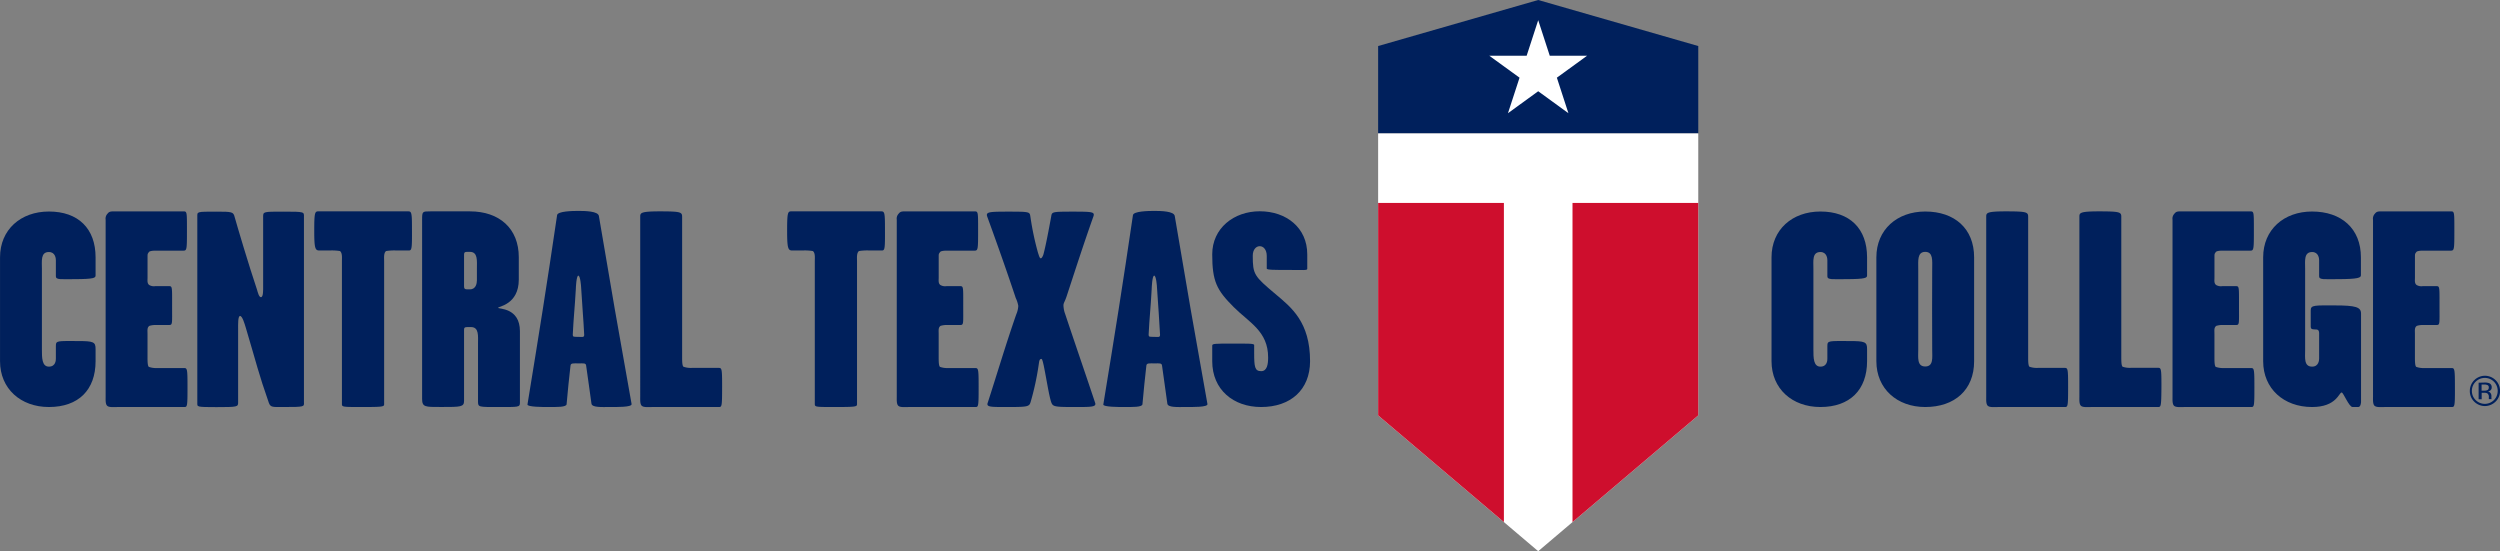 <svg xmlns="http://www.w3.org/2000/svg" viewBox="0 0 818.39 180.44"><rect x="0" y="0" width="818.39" height="180.44" fill="#808080" stroke="none"/><defs><style>.cls-1{fill:#00205c;}.cls-2{fill:#fff;}.cls-3{fill:#ce0e2d;}.cls-4{fill:#8dc63f;stroke:#231f20;stroke-width:0.5px;}</style></defs><g id="Layer_1_larger" data-name="Layer 1 larger"><path class="cls-1" d="M80.34,174.84c-9.24,0-16-6-16-15v-34c0-9.06,6.77-15,16-15,9.61,0,15.28,5.58,15.28,15v5.86c0,.82-.18,1.28-7,1.28-4.21,0-6,.27-6-.91v-5.31c0-.55-.18-2.66-2.29-2.66-2.74,0-2.28,2.93-2.28,5.49v26.54c0,2.56,0,5.49,2.28,5.49s2.29-2.19,2.29-2.65V154.8c0-1.74.55-1.56,7-1.56,5.4,0,6,.28,6,2.66v3.93C95.62,169.26,90,174.84,80.34,174.84Z" transform="translate(-64.33 -41.6)"/><path class="cls-1" d="M124.62,174.84h-21.5c-1.47,0-3,.18-3.66-.37s-.55-2-.55-3.11V113.53a2.34,2.34,0,0,1,.64-2c.55-.73,1.19-.73,2.1-.73h22.79c1.09,0,1.09.27,1.09,5.85,0,6.59,0,7-1.18,7h-9.16c-.73,0-1.83.09-2.1.45-.46.64-.46.55-.46,1.74v6.68c0,.83-.18,1.83.55,2.38a3.06,3.06,0,0,0,2,.37h4.49c1.1,0,1,.36,1,6.5,0,5.85.18,6.22-1,6.22h-4.12a7.17,7.17,0,0,0-2.29.27c-.82.55-.64,1.47-.64,2.66v7.59c0,1.19,0,2.93.46,3.2a7.22,7.22,0,0,0,2.74.37h8.7c1.1,0,1.19.18,1.19,6.13C125.72,174.75,125.63,174.84,124.62,174.84Z" transform="translate(-64.33 -41.6)"/><path class="cls-1" d="M157.1,174.84c-3.38,0-4.21.18-4.76-1.37-3.38-9.61-4-12.72-7.5-24.43-.46-1.56-1.19-4-1.92-4s-.64,2.74-.64,4.57v23.7c0,1.47-.09,1.56-7.14,1.56-6.59,0-6.22-.09-6.22-1.37V112.52c0-1.64-.28-1.64,6.22-1.64,5.22,0,5.58.09,6,1.74,1,3.56,4.58,15.64,7.32,23.79.27.91.64,2.47,1.28,2.47.83,0,.73-2.38.73-3.75V112.52c0-1.64.1-1.64,6.59-1.64,7.14,0,6.77.09,6.77,1.74v60.66C163.87,174.75,164.15,174.84,157.1,174.84Z" transform="translate(-64.33 -41.6)"/><path class="cls-1" d="M198.13,123.6H194.2a17.17,17.17,0,0,0-3.48.18c-.83.64-.64,2.2-.64,3.39v46.76c0,.82-.55.91-7.32.91-5.95,0-6.5,0-6.5-.91V127.17c0-1.19.18-2.75-.64-3.39a16.7,16.7,0,0,0-3.39-.18h-3.38c-1.37,0-1.65-.83-1.65-6.5s.18-6.31,1.28-6.31H198c1.1,0,1.19.64,1.19,5.85C199.23,123.05,199.14,123.6,198.13,123.6Z" transform="translate(-64.33 -41.6)"/><path class="cls-1" d="M227.58,174.84c-6.58,0-6.77.09-6.77-1.83V154.16c0-2.56.37-5.49-2.29-5.49-2.1,0-2.28-.09-2.28,1.1v23.06c0,2-1.1,2-7.42,2-5.39,0-6.31.09-6.31-2.74V113.53c0-2.74.09-2.74,2.75-2.74h12.9c9.61,0,16,5.58,16,15v7.32c0,8.24-6.77,8.79-6.77,9.25s7.14-.19,7.14,7.68v23.43C234.54,174.93,234,174.84,227.58,174.84Zm-7.13-45.3c0-2.56.36-5.49-2.29-5.49-1.65,0-1.92-.09-1.92,1.1v10.07c0,1.19.36,1.1,1.92,1.1,2,0,2.29-2,2.29-3Z" transform="translate(-64.33 -41.6)"/><path class="cls-1" d="M263.81,174.84c-2.66,0-5.68.18-5.86-1.1-.73-5.12-1-7.41-1.74-12.44-.09-.92-.91-.74-2.38-.74-1.74,0-2.65-.18-2.74.74-.55,5.12-.83,7.32-1.28,12.63-.09,1-3.3.91-6.23.91-1.37,0-6.67,0-6.58-.82,3.93-24.07,6.22-38.34,9.7-62,.18-1.28,4.94-1.38,7-1.38,2.29,0,6.41.1,6.68,1.65,3.94,23.43,6.41,37.61,10.71,61.59C271.22,174.93,266.28,174.84,263.81,174.84Zm-9.24-39.07c0-.46-.28-3.94-.92-3.94s-.82,4-.82,4.4c-.37,6.58-.74,9.33-1,14.91,0,.73.18.73,1.74.73,1.28,0,2,.28,2-.64C255.3,145.74,255,143,254.57,135.77Z" transform="translate(-64.33 -41.6)"/><path class="cls-1" d="M299.62,174.84h-21.5c-1.47,0-3,.18-3.66-.37s-.55-2-.55-3.11V112.62c0-1.29,0-1.83,6.4-1.83,7,0,7.32.27,7.32,1.83v45.84c0,1.19,0,2.93.46,3.2a7.25,7.25,0,0,0,2.75.37h8.69c1.1,0,1.19.18,1.19,6.13C300.72,174.75,300.63,174.84,299.62,174.84Z" transform="translate(-64.33 -41.6)"/><path class="cls-1" d="M353,123.6H349a17.23,17.23,0,0,0-3.48.18c-.82.64-.64,2.2-.64,3.39v46.76c0,.82-.55.91-7.32.91-5.95,0-6.5,0-6.5-.91V127.17c0-1.19.19-2.75-.64-3.39a16.54,16.54,0,0,0-3.38-.18h-3.39c-1.37,0-1.65-.83-1.65-6.5s.19-6.31,1.29-6.31h29.55c1.1,0,1.19.64,1.19,5.85C354.06,123.05,354,123.6,353,123.6Z" transform="translate(-64.33 -41.6)"/><path class="cls-1" d="M383.61,174.84H362.1c-1.46,0-3,.18-3.66-.37s-.55-2-.55-3.11V113.53a2.37,2.37,0,0,1,.64-2c.55-.73,1.19-.73,2.11-.73h22.78c1.1,0,1.1.27,1.1,5.85,0,6.59,0,7-1.19,7h-9.15c-.73,0-1.83.09-2.1.45-.46.64-.46.55-.46,1.74v6.68c0,.83-.18,1.83.55,2.38a3.06,3.06,0,0,0,2,.37h4.48c1.1,0,1,.36,1,6.5,0,5.85.18,6.22-1,6.22h-4.11a7.12,7.12,0,0,0-2.29.27c-.82.55-.64,1.47-.64,2.66v7.59c0,1.19,0,2.93.46,3.2a7.19,7.19,0,0,0,2.74.37h8.69c1.1,0,1.19.18,1.19,6.13C384.7,174.75,384.61,174.84,383.61,174.84Z" transform="translate(-64.33 -41.6)"/><path class="cls-1" d="M415.46,174.84c-6,0-6.5-.18-7-1.56-.73-2.1-1.55-7.59-2.47-12.07-.18-.74-.45-2.11-.73-2.11-.73,0-.73.82-.91,1.92a89.52,89.52,0,0,1-2.66,12.26c-.46,1.38-.91,1.56-7,1.56s-7.6.09-7-1.46c3-9.25,5.86-18.95,9.34-28.92a7.79,7.79,0,0,0,.64-2.74,10,10,0,0,0-.83-2.57c-3-9-6-17.48-9.33-26.63-.55-1.55.55-1.64,7-1.64,7.14,0,6.87.09,7.14,1.74a92.88,92.88,0,0,0,2.47,11.71c.37,1.1.55,1.83.92,1.83s.82-1,.91-1.47c.73-2.74,1.65-7.59,2.47-12.07.28-1.65,0-1.74,7.14-1.74,6.5,0,7.23.09,6.68,1.64-3.2,9-5.86,17.3-8.78,26.18-.55,1.64-1,2.1-1,2.83a8.59,8.59,0,0,0,.55,2.84c3.48,10.43,6.68,19.67,9.79,29C423.42,174.93,421.41,174.84,415.46,174.84Z" transform="translate(-64.33 -41.6)"/><path class="cls-1" d="M452.32,174.84c-2.65,0-5.67.18-5.85-1.1-.74-5.12-1-7.41-1.74-12.44-.09-.92-.92-.74-2.38-.74-1.74,0-2.66-.18-2.75.74-.55,5.12-.82,7.32-1.28,12.63-.09,1-3.29.91-6.22.91-1.37,0-6.68,0-6.59-.82,3.94-24.07,6.22-38.34,9.7-62,.18-1.28,4.94-1.38,7-1.38,2.29,0,6.41.1,6.68,1.65,3.94,23.43,6.41,37.61,10.71,61.59C459.74,174.93,454.79,174.84,452.32,174.84Zm-9.24-39.07c0-.46-.27-3.94-.92-3.94s-.82,4-.82,4.4c-.36,6.58-.73,9.33-1,14.91,0,.73.19.73,1.74.73,1.28,0,2,.28,2-.64C443.81,145.74,443.54,143,443.08,135.77Z" transform="translate(-64.33 -41.6)"/><path class="cls-1" d="M477.16,174.84c-9.07,0-16-5.67-16-15v-5.12c0-.64,1-.64,6.13-.64s7.6-.09,7.6.46v2.56c0,4.57.18,6,2.29,6,1.92,0,2.28-2.2,2.28-4.49,0-8.6-6.22-11.43-11.25-16.47-5.59-5.58-7.05-8.42-7.05-17.29,0-8.51,7.05-14.09,15.56-14.09,8.69,0,15.55,5.39,15.55,14.09v4.76c0,.55-1.37.36-5.58.36-5.21,0-7.68,0-7.68-.46v-4.11c0-2.11-1.1-3.21-2.29-3.21s-2.29,1.1-2.29,3.11c0,6.14.46,6.69,7.41,12.54,5.22,4.39,11.35,9.15,11.35,22C493.17,169.26,486.76,174.84,477.16,174.84Z" transform="translate(-64.33 -41.6)"/><path class="cls-1" d="M660.25,174.84c-9.25,0-16-6-16-15v-34c0-9.06,6.77-15,16-15,9.6,0,15.28,5.58,15.28,15v5.86c0,.82-.19,1.28-7,1.28-4.21,0-6,.27-6-.91v-5.31c0-.55-.18-2.66-2.28-2.66-2.75,0-2.29,2.93-2.29,5.49v26.54c0,2.56,0,5.49,2.29,5.49s2.28-2.19,2.28-2.65V154.8c0-1.74.55-1.56,7-1.56,5.4,0,6,.28,6,2.66v3.93C675.53,169.26,669.85,174.84,660.25,174.84Z" transform="translate(-64.33 -41.6)"/><path class="cls-1" d="M694.57,174.84c-9.24,0-16-6-16-15v-34c0-9.06,6.78-15,16-15,9.6,0,16,5.58,16,15v34C710.58,169.26,704.17,174.84,694.57,174.84Zm2.28-45.3c0-2.56.37-5.49-2.28-5.49s-2.29,2.93-2.29,5.49v26.54c0,2.56-.46,5.49,2.29,5.49s2.28-2.93,2.28-5.49C696.76,145.74,696.85,139.89,696.85,129.54Z" transform="translate(-64.33 -41.6)"/><path class="cls-1" d="M740.24,174.84h-21.5c-1.47,0-3,.18-3.66-.37s-.55-2-.55-3.11V112.62c0-1.29,0-1.83,6.4-1.83,7,0,7.33.27,7.33,1.83v45.84c0,1.19,0,2.93.45,3.2a7.25,7.25,0,0,0,2.75.37h8.69c1.1,0,1.19.18,1.19,6.13C741.34,174.75,741.25,174.84,740.24,174.84Z" transform="translate(-64.33 -41.6)"/><path class="cls-1" d="M770.74,174.84h-21.5c-1.47,0-3,.18-3.66-.37s-.55-2-.55-3.11V112.62c0-1.29,0-1.83,6.4-1.83,7,0,7.32.27,7.32,1.83v45.84c0,1.19,0,2.93.46,3.2A7.22,7.22,0,0,0,762,162h8.7c1.1,0,1.19.18,1.19,6.13C771.84,174.75,771.75,174.84,770.74,174.84Z" transform="translate(-64.33 -41.6)"/><path class="cls-1" d="M801.24,174.84H779.73c-1.46,0-3,.18-3.66-.37s-.55-2-.55-3.11V113.53a2.34,2.34,0,0,1,.64-2c.55-.73,1.19-.73,2.11-.73h22.78c1.1,0,1.1.27,1.1,5.85,0,6.59,0,7-1.19,7h-9.15c-.73,0-1.83.09-2.11.45-.45.64-.45.55-.45,1.74v6.68c0,.83-.19,1.83.55,2.38a3.06,3.06,0,0,0,2,.37h4.48c1.1,0,1,.36,1,6.5,0,5.85.18,6.22-1,6.22h-4.12a7.05,7.05,0,0,0-2.28.27c-.83.55-.64,1.47-.64,2.66v7.59c0,1.19,0,2.93.45,3.2a7.25,7.25,0,0,0,2.75.37h8.69c1.1,0,1.19.18,1.19,6.13C802.33,174.75,802.24,174.84,801.24,174.84Z" transform="translate(-64.33 -41.6)"/><path class="cls-1" d="M836.29,174.84h-1.83c-1.19,0-3-4.76-3.57-4.76-.92,0-1.65,4.76-9.7,4.76-9.24,0-16-6-16-15v-34c0-9.06,6.77-15,16-15,9.61,0,16,5.58,16,15v5.86c0,.82-.91,1.28-7.68,1.28-4.21,0-6,.27-6-.91v-5.31c0-.55-.19-2.66-2.29-2.66-2.75,0-2.29,2.93-2.29,5.49v26.54c0,2.56-.46,5.49,2.29,5.49,2.2,0,2.29-2.19,2.29-2.65v-8.24c0-1.28-.64-1.28-1.28-1.28-1.19,0-1.47-.27-1.47-.91v-5.4c0-1.74,1.47-1.56,7.87-1.56,6.86,0,8.6.55,8.6,2.66v29C837.2,173.56,837.11,174.84,836.29,174.84Z" transform="translate(-64.33 -41.6)"/><path class="cls-1" d="M866.87,174.84H845.36c-1.46,0-3,.18-3.66-.37s-.55-2-.55-3.11V113.53a2.37,2.37,0,0,1,.64-2c.55-.73,1.19-.73,2.11-.73h22.78c1.1,0,1.1.27,1.1,5.85,0,6.59,0,7-1.19,7h-9.15c-.73,0-1.83.09-2.1.45-.46.64-.46.55-.46,1.74v6.68c0,.83-.18,1.83.55,2.38a3.06,3.06,0,0,0,2,.37h4.49c1.09,0,1,.36,1,6.5,0,5.85.19,6.22-1,6.22h-4.12a7.12,7.12,0,0,0-2.29.27c-.82.55-.64,1.47-.64,2.66v7.59c0,1.19,0,2.93.46,3.2a7.22,7.22,0,0,0,2.74.37h8.7c1.09,0,1.19.18,1.19,6.13C868,174.75,867.87,174.84,866.87,174.84Z" transform="translate(-64.33 -41.6)"/></g><g id="SHIELD_WHITE_T_STAR" data-name="SHIELD WHITE T_STAR"><polygon class="cls-1" points="503.54 0 451.14 15.07 451.14 23.81 451.14 34.93 451.14 43.66 503.54 43.66 555.94 43.66 555.94 15.07 503.54 0"/><polygon class="cls-2" points="503.54 180.44 555.93 135.98 555.94 43.66 451.14 43.66 451.14 135.98 503.54 180.44"/><polygon class="cls-3" points="451.14 66.43 451.14 135.98 492.31 170.91 492.31 66.43 451.14 66.43"/><polygon class="cls-3" points="514.77 66.43 514.77 170.91 555.93 135.98 555.93 66.43 514.77 66.43"/><polygon class="cls-2" points="503.54 6.61 507.32 18.24 519.55 18.24 509.65 25.43 513.43 37.06 503.54 29.87 493.64 37.06 497.43 25.43 487.52 18.24 499.76 18.24 503.54 6.61"/><path class="cls-4" d="M567.87,222" transform="translate(-64.33 -41.6)"/><path class="cls-4" d="M567.87,222" transform="translate(-64.33 -41.6)"/></g><g id="Layer_1" data-name="Layer 1"><path class="cls-1" d="M881.27,173.07a4.94,4.94,0,0,1-7,0,4.81,4.81,0,0,1-1.43-3.51,4.95,4.95,0,1,1,8.44,3.51Zm-6.51-6.51a4.09,4.09,0,0,0-1.24,3,4.15,4.15,0,0,0,1.23,3,4.24,4.24,0,0,0,6,0,4.3,4.3,0,0,0,0-6,4.23,4.23,0,0,0-6,0Zm2.91.27a4.11,4.11,0,0,1,1.48.2,1.35,1.35,0,0,1,.85,1.37,1.19,1.19,0,0,1-.54,1.08,1.92,1.92,0,0,1-.78.26,1.33,1.33,0,0,1,.93.53,1.49,1.49,0,0,1,.3.84v.4c0,.13,0,.26,0,.4a1,1,0,0,0,.05.29l0,.06h-.9a.11.11,0,0,0,0,0s0,0,0-.06l0-.17v-.43a1.33,1.33,0,0,0-.52-1.25,2.37,2.37,0,0,0-1.06-.17h-.76v2.13h-1v-5.43Zm1,.86a2.39,2.39,0,0,0-1.16-.21h-.82v2h.87a2.58,2.58,0,0,0,.91-.12.83.83,0,0,0,.57-.85A.81.81,0,0,0,878.7,167.69Z" transform="translate(-64.33 -41.6)"/></g></svg>